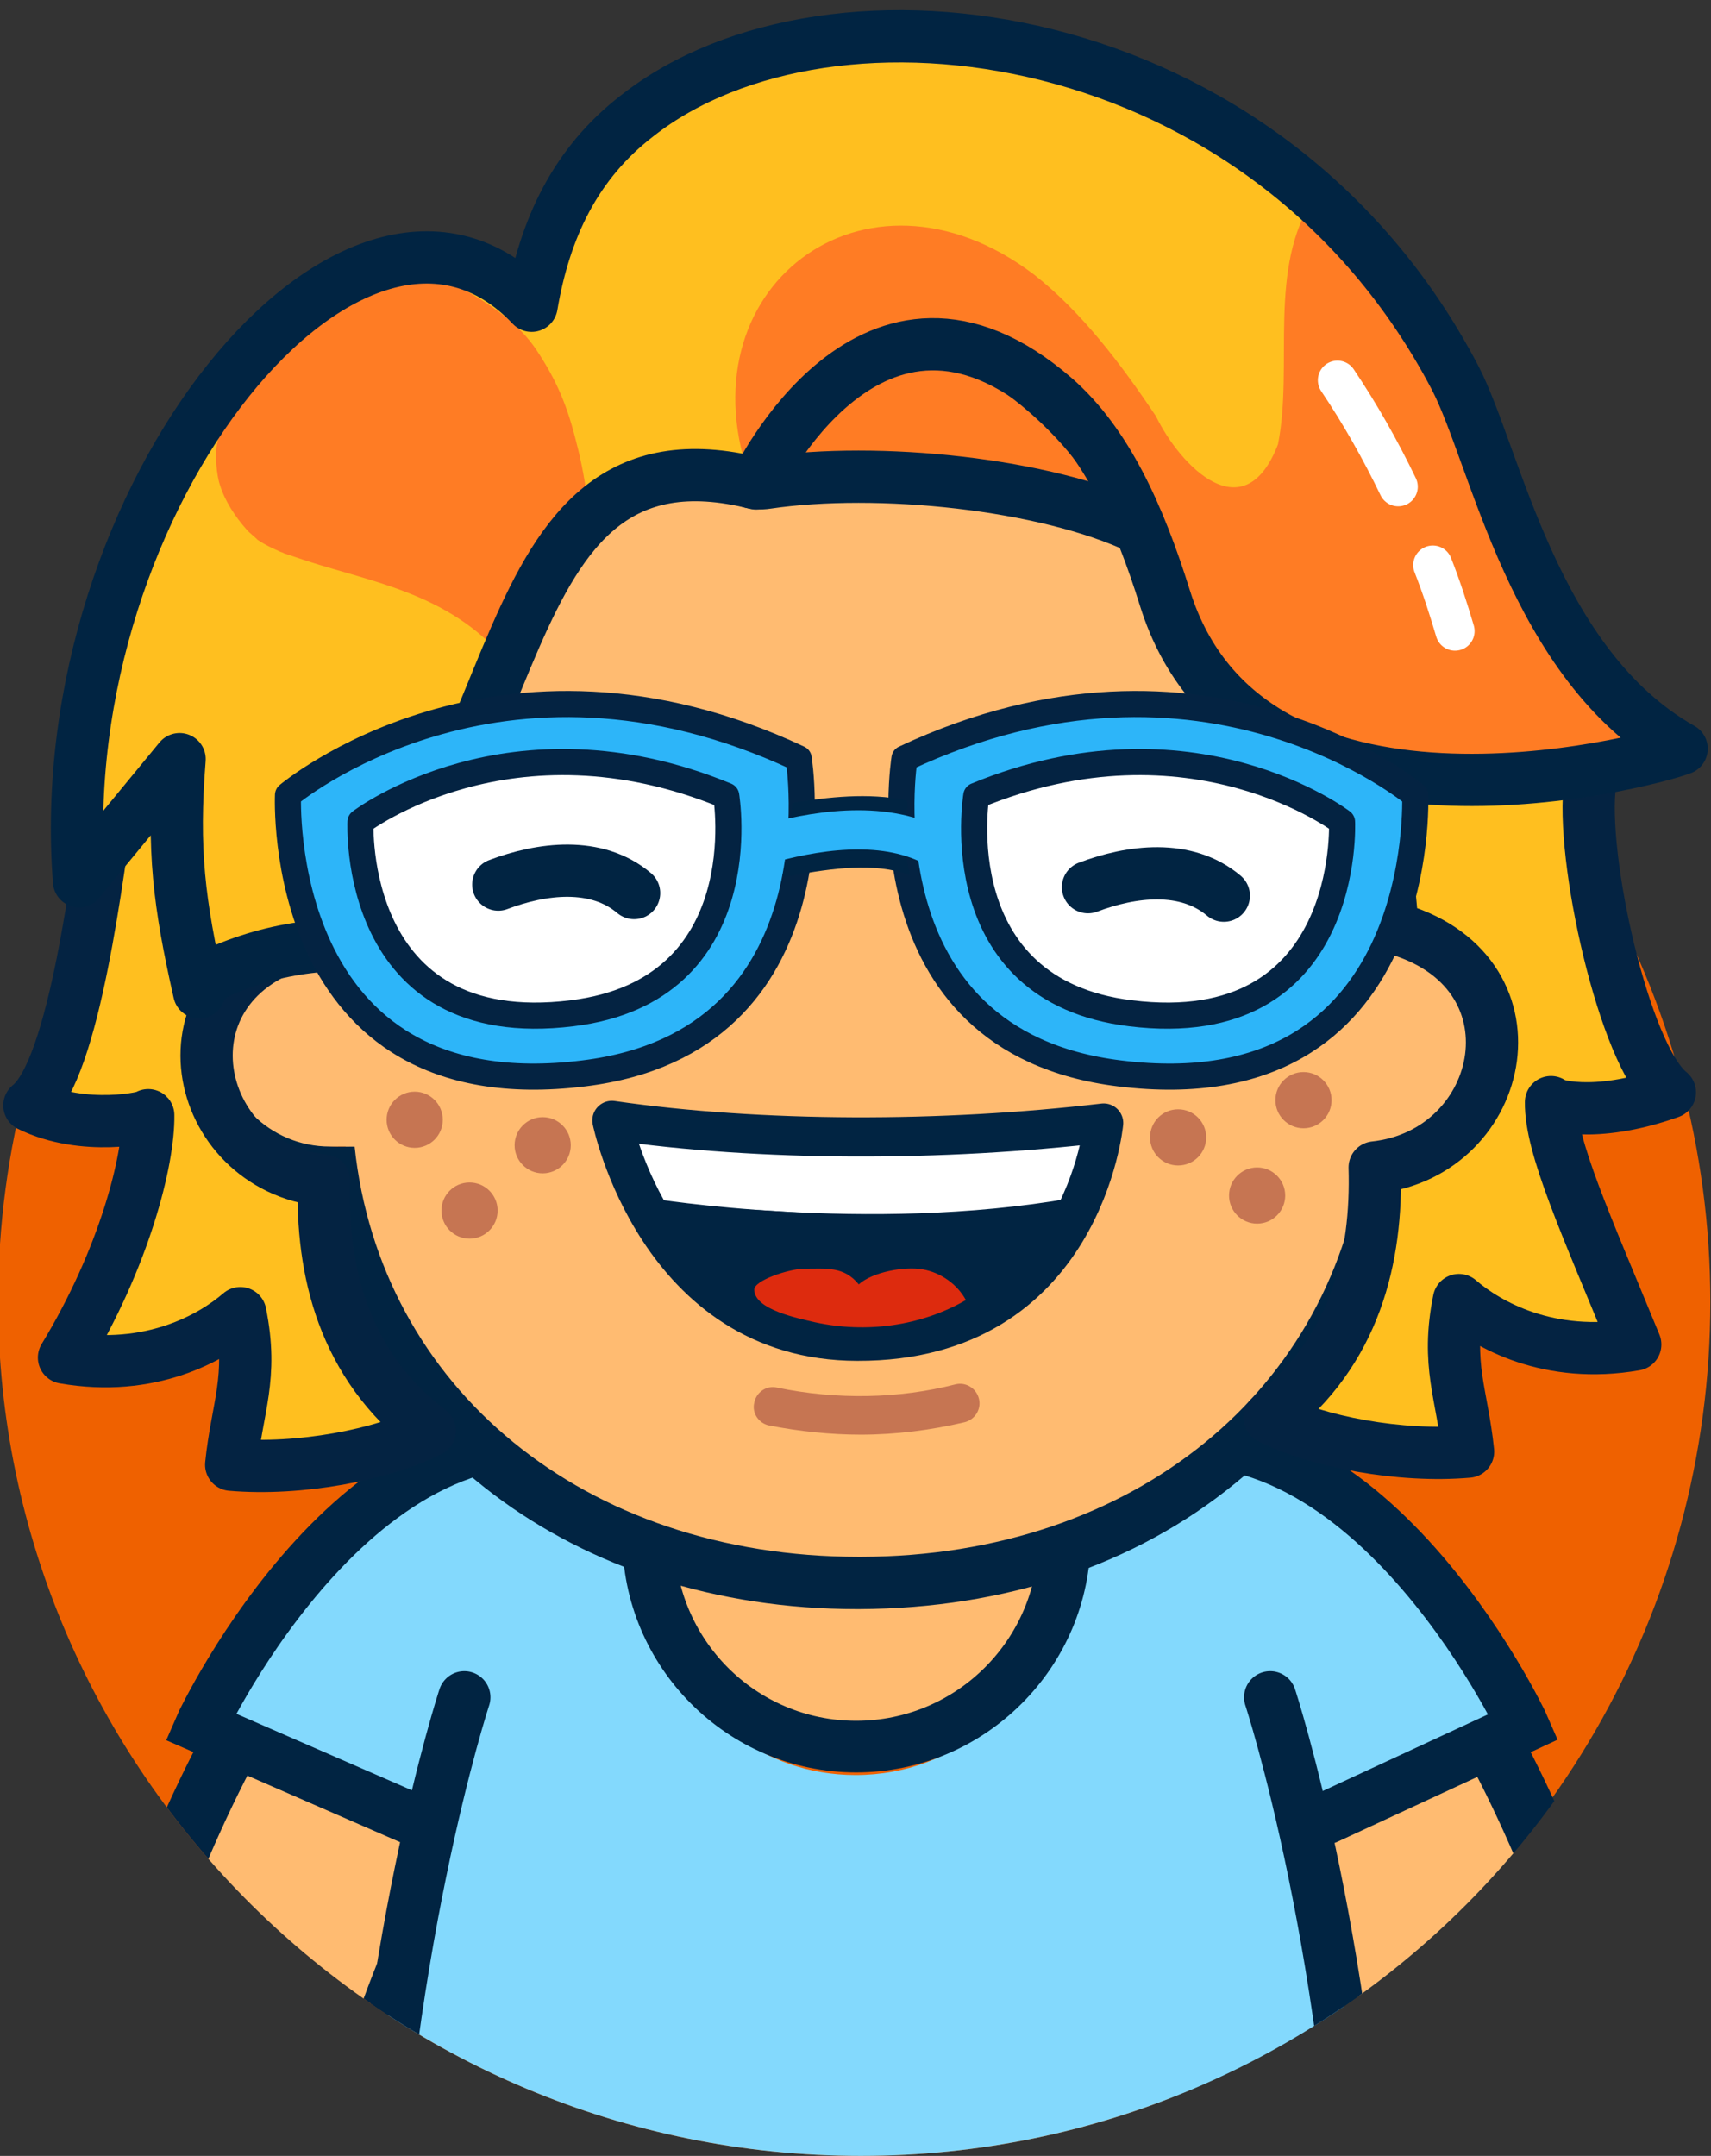 <?xml version="1.0" encoding="utf-8"?>
<!-- Generator: Adobe Illustrator 24.0.1, SVG Export Plug-In . SVG Version: 6.00 Build 0)  -->
<svg version="1.1" id="Camada_1" xmlns="http://www.w3.org/2000/svg" xmlns:xlink="http://www.w3.org/1999/xlink" x="0px" y="0px"
	 viewBox="0 0 262 330" style="enable-background:new 0 0 262 330;" xml:space="preserve">
<rect x="0" y="0" width="262" height="330" fill="#333333" stroke="none"/>
<style type="text/css">
	.st0{clip-path:url(#SVGID_2_);}
	.st1{fill:#EF6100;}
	.st2{fill:none;stroke:#012442;stroke-width:48;stroke-linecap:round;stroke-linejoin:round;stroke-miterlimit:10;}
	.st3{fill:none;stroke:#FFBB71;stroke-width:30;stroke-linecap:round;stroke-linejoin:round;stroke-miterlimit:10;}
	.st4{fill:#FFBB71;}
	.st5{fill:#83D9FD;}
	.st6{fill:none;stroke:#012442;stroke-width:8;stroke-linecap:round;stroke-miterlimit:10;}
	.st7{fill:#012442;}
	.st8{fill:#F7E9DE;}
	.st9{fill:#FF7C24;stroke:#012442;stroke-width:8;stroke-linecap:round;stroke-linejoin:round;stroke-miterlimit:10;}
	.st10{fill:#FFBF1F;stroke:#042342;stroke-width:8;stroke-linecap:round;stroke-linejoin:round;stroke-miterlimit:10;}
	.st11{fill:#FFBF1F;}
	.st12{fill:#FF7C24;}
	.st13{fill:none;stroke:#012442;stroke-width:8;stroke-linecap:round;stroke-linejoin:round;stroke-miterlimit:10;}
	.st14{fill:none;stroke:#FFFFFF;stroke-width:6;stroke-linecap:round;stroke-linejoin:round;stroke-miterlimit:10;}
	.st15{fill:#2DB5F9;}
	.st16{fill:#FFFFFF;}
	.st17{fill:none;stroke:#042342;stroke-width:4;stroke-linecap:round;stroke-linejoin:round;stroke-miterlimit:10;}
	.st18{fill:none;stroke:#2DB5F9;stroke-width:6;stroke-linecap:round;stroke-linejoin:round;stroke-miterlimit:10;}
	.st19{fill:#012442;stroke:#012442;stroke-width:3;stroke-linecap:round;stroke-linejoin:round;stroke-miterlimit:10;}
	.st20{fill:none;stroke:#012442;stroke-width:6;stroke-linecap:round;stroke-linejoin:round;stroke-miterlimit:10;}
	.st21{fill:#C67552;}
	.st22{fill:#DD2B0E;}
	.st23{fill:none;stroke:#012442;stroke-width:3;stroke-linecap:round;stroke-linejoin:round;stroke-miterlimit:10;}
	.st24{display:none;}
	.st25{display:inline;fill:#FFFFFF;}
	.st26{display:inline;opacity:0.33;fill:none;stroke:#000000;stroke-miterlimit:10;enable-background:new    ;}
</style>
<g id="Camada_5">
	<g>
		<g>
			<g>
				<defs>
					<path id="SVGID_1_" d="M286.1-19.4H-24.1v217.8h23.8c0,0.2,0,0.4,0,0.6c0,72.4,59.7,131,132.1,131c72.4,0,131-58.7,131-131.1
						c0-0.2,0-0.4,0-0.6h23.3V-9.4L286.1-19.4z"/>
				</defs>
				<clipPath id="SVGID_2_">
					<use xlink:href="#SVGID_1_"  style="overflow:visible;"/>
				</clipPath>
				<g class="st0">
					<circle class="st1" cx="130.8" cy="199.3" r="131.1"/>
					<path class="st2" d="M190.4,247c0,0,26.9,22.6,41.2,85"/>
					<path class="st3" d="M190.4,247c0,0,26.9,22.6,41.2,85"/>
					<path class="st2" d="M73.6,247c0,0-26.9,22.6-41.2,85"/>
					<path class="st3" d="M73.6,247c0,0-26.9,22.6-41.2,85"/>
					<path class="st4" d="M166.6,230.3l-1-5.9h-67l-1,5.9c-0.3,1.6-0.4,3.2-0.4,4.7c0,17.5,15.6,31.6,34.8,31.6S167,252.4,167,235
						C167,233.4,166.9,231.8,166.6,230.3z"/>
					<path class="st5" d="M173.5,238.9c-4.7,2.8-9.6,5.1-14.6,7.2c0,0.3,0,0.7,0,1c0,13.6-12.5,24.6-27.9,24.6
						c-14.2,0-26-9.5-27.6-21.6c-6-2.5-11.4-6.3-15.8-11.8c-34.3,34.3-32.5,127.1-32.5,127.1l156.9-0.9
						C212,364.5,213.5,279.6,173.5,238.9z"/>
					<g>
						<g>
							<path class="st5" d="M182.9,286.9l48.4-24.6c-0.3-0.7-22.5-47-56.5-41.1l-7,1.1c-10.8,4.4-9.6,19.3-5.3,30.1L182.9,286.9z"/>
						</g>
					</g>
					<g>
						<path class="st6" d="M203.1,278.3l30.2-14c-0.3-0.7-25.6-54.2-62.5-42"/>
					</g>
					<g>
						<g>
							<path class="st5" d="M81,286.9l-48.4-24.6c0.3-0.7,22.5-47,56.5-41.1l7,1.1c10.8,4.4,9.6,19.3,5.3,30.1L81,286.9z"/>
						</g>
					</g>
					<g>
						<path class="st6" d="M64.9,279.2l-34.2-14.9c0.3-0.7,25.6-54.2,62.5-42"/>
					</g>
					<g>
						<path class="st7" d="M158.7,231.4c0.2,1.3,0.3,2.7,0.3,4.1c0,15.4-12.5,27.9-27.9,27.9s-27.8-12.5-27.8-27.9
							c0-1.4,0.1-2.7,0.3-4.1L158.7,231.4 M165.6,223.4h-6.9h-55.1h-6.9l-1,6.8c-0.2,1.7-0.4,3.5-0.4,5.2
							c0,19.8,16.1,35.9,35.8,35.9s35.9-16.1,35.9-35.9c0-1.7-0.1-3.5-0.4-5.2L165.6,223.4L165.6,223.4z"/>
					</g>
					<path class="st6" d="M194.5,259.8c0,0,13,39.5,14.6,95.2"/>
					<path class="st6" d="M71.1,259.8c0,0-13,39.5-14.6,95.2"/>
					<g>
						<path class="st4" d="M210.1,168.3c0.1,41-34.4,70.8-79.5,70.9l0,0c-45.1,0.2-77.8-29.4-78-70.4l-0.3-49
							c-0.1-15.1,4.2-25.7,12.1-37.1c19.3-27.9,70-25.7,75-25.3c20.4,1.3,45.1,7.5,57.8,25.2c7.5,10.4,12.2,27.5,12.2,46.9
							L210.1,168.3z"/>
					</g>
					<g>
						<path class="st7" d="M130.2,58.1c28.8,0,57.8,10.4,71.1,32.8c9.4,15.7,7.7,51.4,7.7,51.4c0.4,0,0.6,0,0.7,0c0,0,0,0,0.1,0
							c9.4,0,16.9,7.6,17,16.9c0,9.4-7.5,17-16.9,17c-0.1,0-0.5,0-1.1,0c-4.2,36.4-35.1,62-76.9,62.1c-0.1,0-0.2,0-0.4,0
							c-42.1,0-73.3-25.9-77.2-62.8c-1.4,0-2.3,0-2.4,0c0,0,0,0-0.1,0c-9.1,0-16.6-7.4-16.6-16.6c0-9.2,7.4-16.6,16.5-16.7
							c0.1,0,0.8,0,1.9,0l-0.1-7.3c0-4.5-0.3-35.3,7.1-47.1C72.6,68.6,101.3,58.1,130.2,58.1 M130.2,50.1c-15.7,0-31,2.9-44.2,8.3
							c-14.4,5.9-25.6,14.7-32.3,25.3c-5.6,8.9-8.3,26-8.3,50.8v0.5v0.1v0c-4.2,1.1-8.1,3.3-11.2,6.5c-4.6,4.7-7.2,10.9-7.2,17.4
							c0,12,8.7,22,20.1,24.1c7.2,37.6,40.9,63.2,84.1,63.2h0.4c22.3-0.1,42.2-6.7,57.6-19.3c13.6-11.1,22.8-26.4,26.3-43.5
							c4.4-1.1,8.5-3.4,11.9-6.7c4.7-4.7,7.3-11,7.2-17.7c0-11.1-7.4-20.6-17.6-23.7c0-12-1.1-35.5-9-48.7
							c-7.1-12-18.7-21.7-33.5-28C161.5,53.1,146.1,50.1,130.2,50.1L130.2,50.1z"/>
					</g>
					<g>
						<g>
							<path class="st8" d="M209.9,150.6c5.8,0,10.6,4.7,10.6,10.5s-4.7,10.6-10.5,10.6c-5.8,0-10.6-4.7-10.6-10.5
								C199.4,155.4,204.1,150.7,209.9,150.6"/>
						</g>
					</g>
					<g>
						<path class="st4" d="M84,158.8c0,8.4,5,15.4-3.1,16.5c-0.7,0.1-29.6,0.2-30.4,0.2c-9.2,0-16.6-7.4-16.7-16.6
							c0-9.2,7.4-16.6,16.5-16.7c0.8,0,24.1,0,24.8,0.1C83.4,143.4,84,150.4,84,158.8z"/>
					</g>
					<g>
						<path class="st4" d="M175.5,159.4c0,8.6-5,15.8,3.3,16.8c0.7,0.1,30.3,0,31,0c9.4,0,16.9-7.6,16.9-17c0-9.4-7.6-16.9-17-16.9
							c-0.8,0-24.6,0.1-25.3,0.2C176,143.7,175.4,150.8,175.5,159.4z"/>
					</g>
					<path class="st9" d="M174.6,80.9C172,71.4,164,62.5,156,56.7c-39.1-28.2-54,19.5-38.6,17.2C134.4,71.4,160.1,74,174.6,80.9z"/>
					<path class="st10" d="M210.2,118c1.3,7.9,2.5,16,3,24c23.5,6.3,17.7,34.5-2.7,36.7c0.4,13.7-2.9,28.2-16.1,38.3
						c7.3,3.7,20,6.1,30.4,5.2c-0.9-8.8-3.4-13.3-1.4-23.2c4.4,3.8,13.8,9.1,27,6.8c-7.6-18.5-13-30.3-12.9-37.1
						c-0.3,0.3,6.4,2.7,18.2-1.5c-7-5.6-13.8-36.3-12.2-47.4"/>
					<path class="st10" d="M49.9,120c-1.3,7.9-2.5,16-3,24c-23.5,6.3-17.7,34.5,2.7,36.7c-0.4,13.7,2.9,28.2,16.2,38.3
						c-7.3,3.7-20,6.1-30.4,5.2c0.9-8.8,3.4-13.3,1.4-23.2c-4.4,3.8-13.8,9.1-27,6.8c9.3-15.3,13-30.3,12.9-37.1
						c0.3,0.3-9.9,2.6-18.2-1.5c7-5.6,10.5-36.4,12.2-47.4"/>
					<path class="st11" d="M182.7,102.4c7.6,17,26.9,19.6,43.6,18.6c8.1-0.5,16.5-1.8,24.6-3.9c-12.4-24.3-22.8-49-28.2-59.4
						c-28.8-55-95.7-63.3-125.2-40.1C88.1,25,83.4,35,81.4,46.8C54.7,18.6,7.5,76,12.1,134.9l15.4-18.7c-1.1,13.9-0.1,22,3,35.7
						c0.4-1.7,2.4-2.9,4.1-3.6c4.6-1.9,9.5-3.1,14.5-3.5C82.3,124,72.1,58.9,115.8,74c0,0,8.5-42,44.7-13.1
						c10.4,8.3,16.6,23.3,21.6,40.4C182.4,101.7,182.6,102,182.7,102.4z"/>
					<path class="st12" d="M166.4,70.1c6,8.3,9.7,17.7,12.5,27.6c0.2,0.4,0.4,0.8,0.7,1.1c6,9.8,20.2,15.8,31.1,19.4
						c17.5,5.7,42.4-4.8,45.6-3.5c-19.1-2.9-32.7-64.1-55-84.6C194,41,198.1,55.8,195.7,68c-5.2,13.5-15,3.3-18.7-4.3
						c-5.3-7.9-11.3-15.9-18.7-21.7c-25.9-19.6-54.4,2.3-43.2,32c0.4-0.1,0.3,0,0.7-0.1C116.8,60.3,133.7,35.3,166.4,70.1z"/>
					<path class="st12" d="M88.3,67.9c-1.4-5.7-3-9.6-6.2-14.4c-2.5-3.7-6.2-6.4-10.9-9.1c-3.1-1.8-6.6-3.4-10-4.6
						c-2.1,0.4-4.3,1.1-6.4,2c-5.2,4-10.1,8.3-14.5,13.4c-3.5,4-6.4,8.5-7.2,13.5c-0.1,0.9,0,3.9,0.6,5.6c0.7,2.3,2.3,4.8,4.1,6.8
						c0.2,0.3,1.6,1.4,1.6,1.5c0.7,0.5,1.5,0.9,2.3,1.3c0.4,0.2,0.7,0.3,1.1,0.5c0.1,0.1,0.4,0.1,0.7,0.3c1.2,0.4,2.4,0.8,3.6,1.2
						c5,1.6,10.1,2.8,15,4.7c5.8,2.2,11,5.4,14.7,9.8c3.7-9.5,7.5-18,13.3-23.3C89.6,74,89.1,70.9,88.3,67.9z"/>
					<path class="st13" d="M178.4,91.6c12.8,40.9,73.3,25.2,79.1,23c-22.8-12.9-28.4-44.7-34.7-56.8c-28.8-55-95.7-63.3-125.2-40.1
						C88.1,25,83.4,35,81.4,46.8C54.7,18.6,7.5,76,12.1,134.9l15.4-18.7c-1.1,13.9-0.1,22,3,35.7c0.4-1.7,2.4-2.9,4.1-3.6
						c4.6-1.9,9.5-3.1,14.5-3.5C82.3,124,73.1,63.2,115.8,74c0,0,17.7-37.4,45.7-13.1C169.4,67.8,174.4,78.8,178.4,91.6z"/>
					<path class="st14" d="M219.4,86.5c1.3,3.3,2.4,6.7,3.4,10.1"/>
					<path class="st14" d="M204.8,58.2c3.5,5.2,6.6,10.7,9.3,16.3"/>
					<g>
						<path class="st15" d="M44.1,121.7c0,0,32.2-27.2,78.2-5.6c0,0,7,43.3-32.9,48.2C41.9,170.2,44.1,121.7,44.1,121.7z"/>
						<path class="st16" d="M55.2,125.8c0,0,23-17.6,56-4c0,0,5,29.8-23.6,33.3C53.6,159.3,55.2,125.8,55.2,125.8z"/>
						<path class="st17" d="M44.1,121.7c0,0,32.2-27.2,78.2-5.6c0,0,7,43.3-32.9,48.2C41.9,170.2,44.1,121.7,44.1,121.7z"/>
						<path class="st17" d="M55.2,125.8c0,0,23-17.6,56-4c0,0,5,29.8-23.6,33.3C53.6,159.3,55.2,125.8,55.2,125.8z"/>
					</g>
					<g>
						<path class="st15" d="M216.7,121.7c0,0-32.2-27.2-78.2-5.6c0,0-7,43.3,32.9,48.2C218.9,170.2,216.7,121.7,216.7,121.7z"/>
						<path class="st16" d="M205.5,125.8c0,0-23-17.6-56-4c0,0-5,29.8,23.6,33.3C207.1,159.3,205.5,125.8,205.5,125.8z"/>
						<path class="st17" d="M216.7,121.7c0,0-32.2-27.2-78.2-5.6c0,0-7,43.3,32.9,48.2C218.9,170.2,216.7,121.7,216.7,121.7z"/>
						<path class="st17" d="M205.5,125.8c0,0-23-17.6-56-4c0,0-5,29.8,23.6,33.3C207.1,159.3,205.5,125.8,205.5,125.8z"/>
					</g>
					<path class="st13" d="M76.3,135.4c6.6-2.5,15-3.6,20.8,1.3"/>
					<path class="st13" d="M166.6,135.8c6.6-2.5,15-3.6,20.8,1.3"/>
					<g>
						<path class="st7" d="M139,123.2c-0.1-0.2-0.1-0.5-0.2-0.7c-5.9-1.2-12-0.5-17.5,0.4c-0.1,3.8-0.5,7.6-1.5,11.2
							c0.5,0.1,1.1,0.1,1.6-0.1c6.1-1.1,12.5-2,17.8-0.1c0.1,0,0.1,0,0.2,0.1C138.4,130.5,138.2,126.7,139,123.2z"/>
					</g>
					<path class="st18" d="M118.1,129c8.2-2.2,18.6-3.5,26.1,1.3"/>
					<g>
						<g>
							<path class="st19" d="M169,171.9c-24.7,2.9-52.5,2.9-75.3-0.4c0,0,6.9,33.8,37.6,33.8C165.9,205.4,169,171.9,169,171.9z"/>
							<path class="st16" d="M104.7,184.7c0.2,0.1,0.5,0.1,0.7,0.2c0.2,0,0.5,0,0.7,0c15,0.1,30.2,2.4,45.2,1.6
								c4.9-1.2,9.8-2.6,14.8-3.7c2.4-6,2.9-10.8,2.9-10.8c-24.7,3-52.5,3-75.3-0.4c0,0,1.2,6,4.9,12.9
								C100.5,184.1,102.5,184.1,104.7,184.7z"/>
							<path class="st20" d="M169,171.9c-24.7,2.9-52.5,2.9-75.3-0.4c0,0,6.9,33.8,37.6,33.8C165.9,205.4,169,171.9,169,171.9z"/>
							<g>
								<path class="st21" d="M131.8,219.6c-4.6,0-9.4-0.5-14-1.4c-1.6-0.3-2.7-1.9-2.3-3.5c0.3-1.6,1.9-2.7,3.5-2.3
									c9.2,1.9,18.7,1.7,27.3-0.5c1.6-0.4,3.2,0.6,3.6,2.2s-0.6,3.2-2.2,3.6C142.6,218.9,137.2,219.6,131.8,219.6z"/>
							</g>
							<g>
								<g>
									<circle class="st21" cx="199.6" cy="168.4" r="4.3"/>
								</g>
								<g>
									<circle class="st21" cx="180.4" cy="174.1" r="4.3"/>
								</g>
								<g>
									<circle class="st21" cx="192.5" cy="183" r="4.3"/>
								</g>
							</g>
							<g>
								<g>
									<circle class="st21" cx="63.5" cy="171.4" r="4.3"/>
								</g>
								<g>
									<circle class="st21" cx="83.1" cy="175.3" r="4.3"/>
								</g>
								<g>
									<circle class="st21" cx="71.9" cy="185.3" r="4.3"/>
								</g>
							</g>
							<path class="st22" d="M147.9,199c-1.3-2.4-3.8-4.2-6.6-4.7c-2.8-0.5-7.7,0.4-9.8,2.3c-2.3-2.8-4.9-2.4-8.5-2.4
								c-2.4,0.1-7.5,1.8-7.5,3.2c0,3.1,6.8,4.4,9.3,5C132.6,204.1,141,203,147.9,199z"/>
						</g>
						<path class="st23" d="M99.4,184.9c0,0,33.4,5.5,64.8,0"/>
					</g>
				</g>
			</g>
		</g>
	</g>
</g>
<g id="Camada_4" class="st24">
	<path class="st25" d="M285.3,0.3H-25v207.8h24.8c0,0.2,0,0.4,0,0.6c0,72.4,58.7,131,131.1,131c72.4,0,131-58.7,131-131
		c0-0.2,0-0.4,0-0.6h23.3L285.3,0.3L285.3,0.3z"/>
</g>
<g id="Camada_3" class="st24">
	<circle class="st26" cx="130.9" cy="207.5" r="131.1"/>
	<path class="st25" d="M285.1,1.1H-25.2v207.8h24.9c0,0.2,0,0.4,0,0.6c0,72.4,58.7,131.1,131.1,131.1c72.4,0,131-58.7,131-131.1
		c0-0.2,0-0.4,0-0.6h23.3L285.1,1.1L285.1,1.1z"/>
</g>
</svg>
